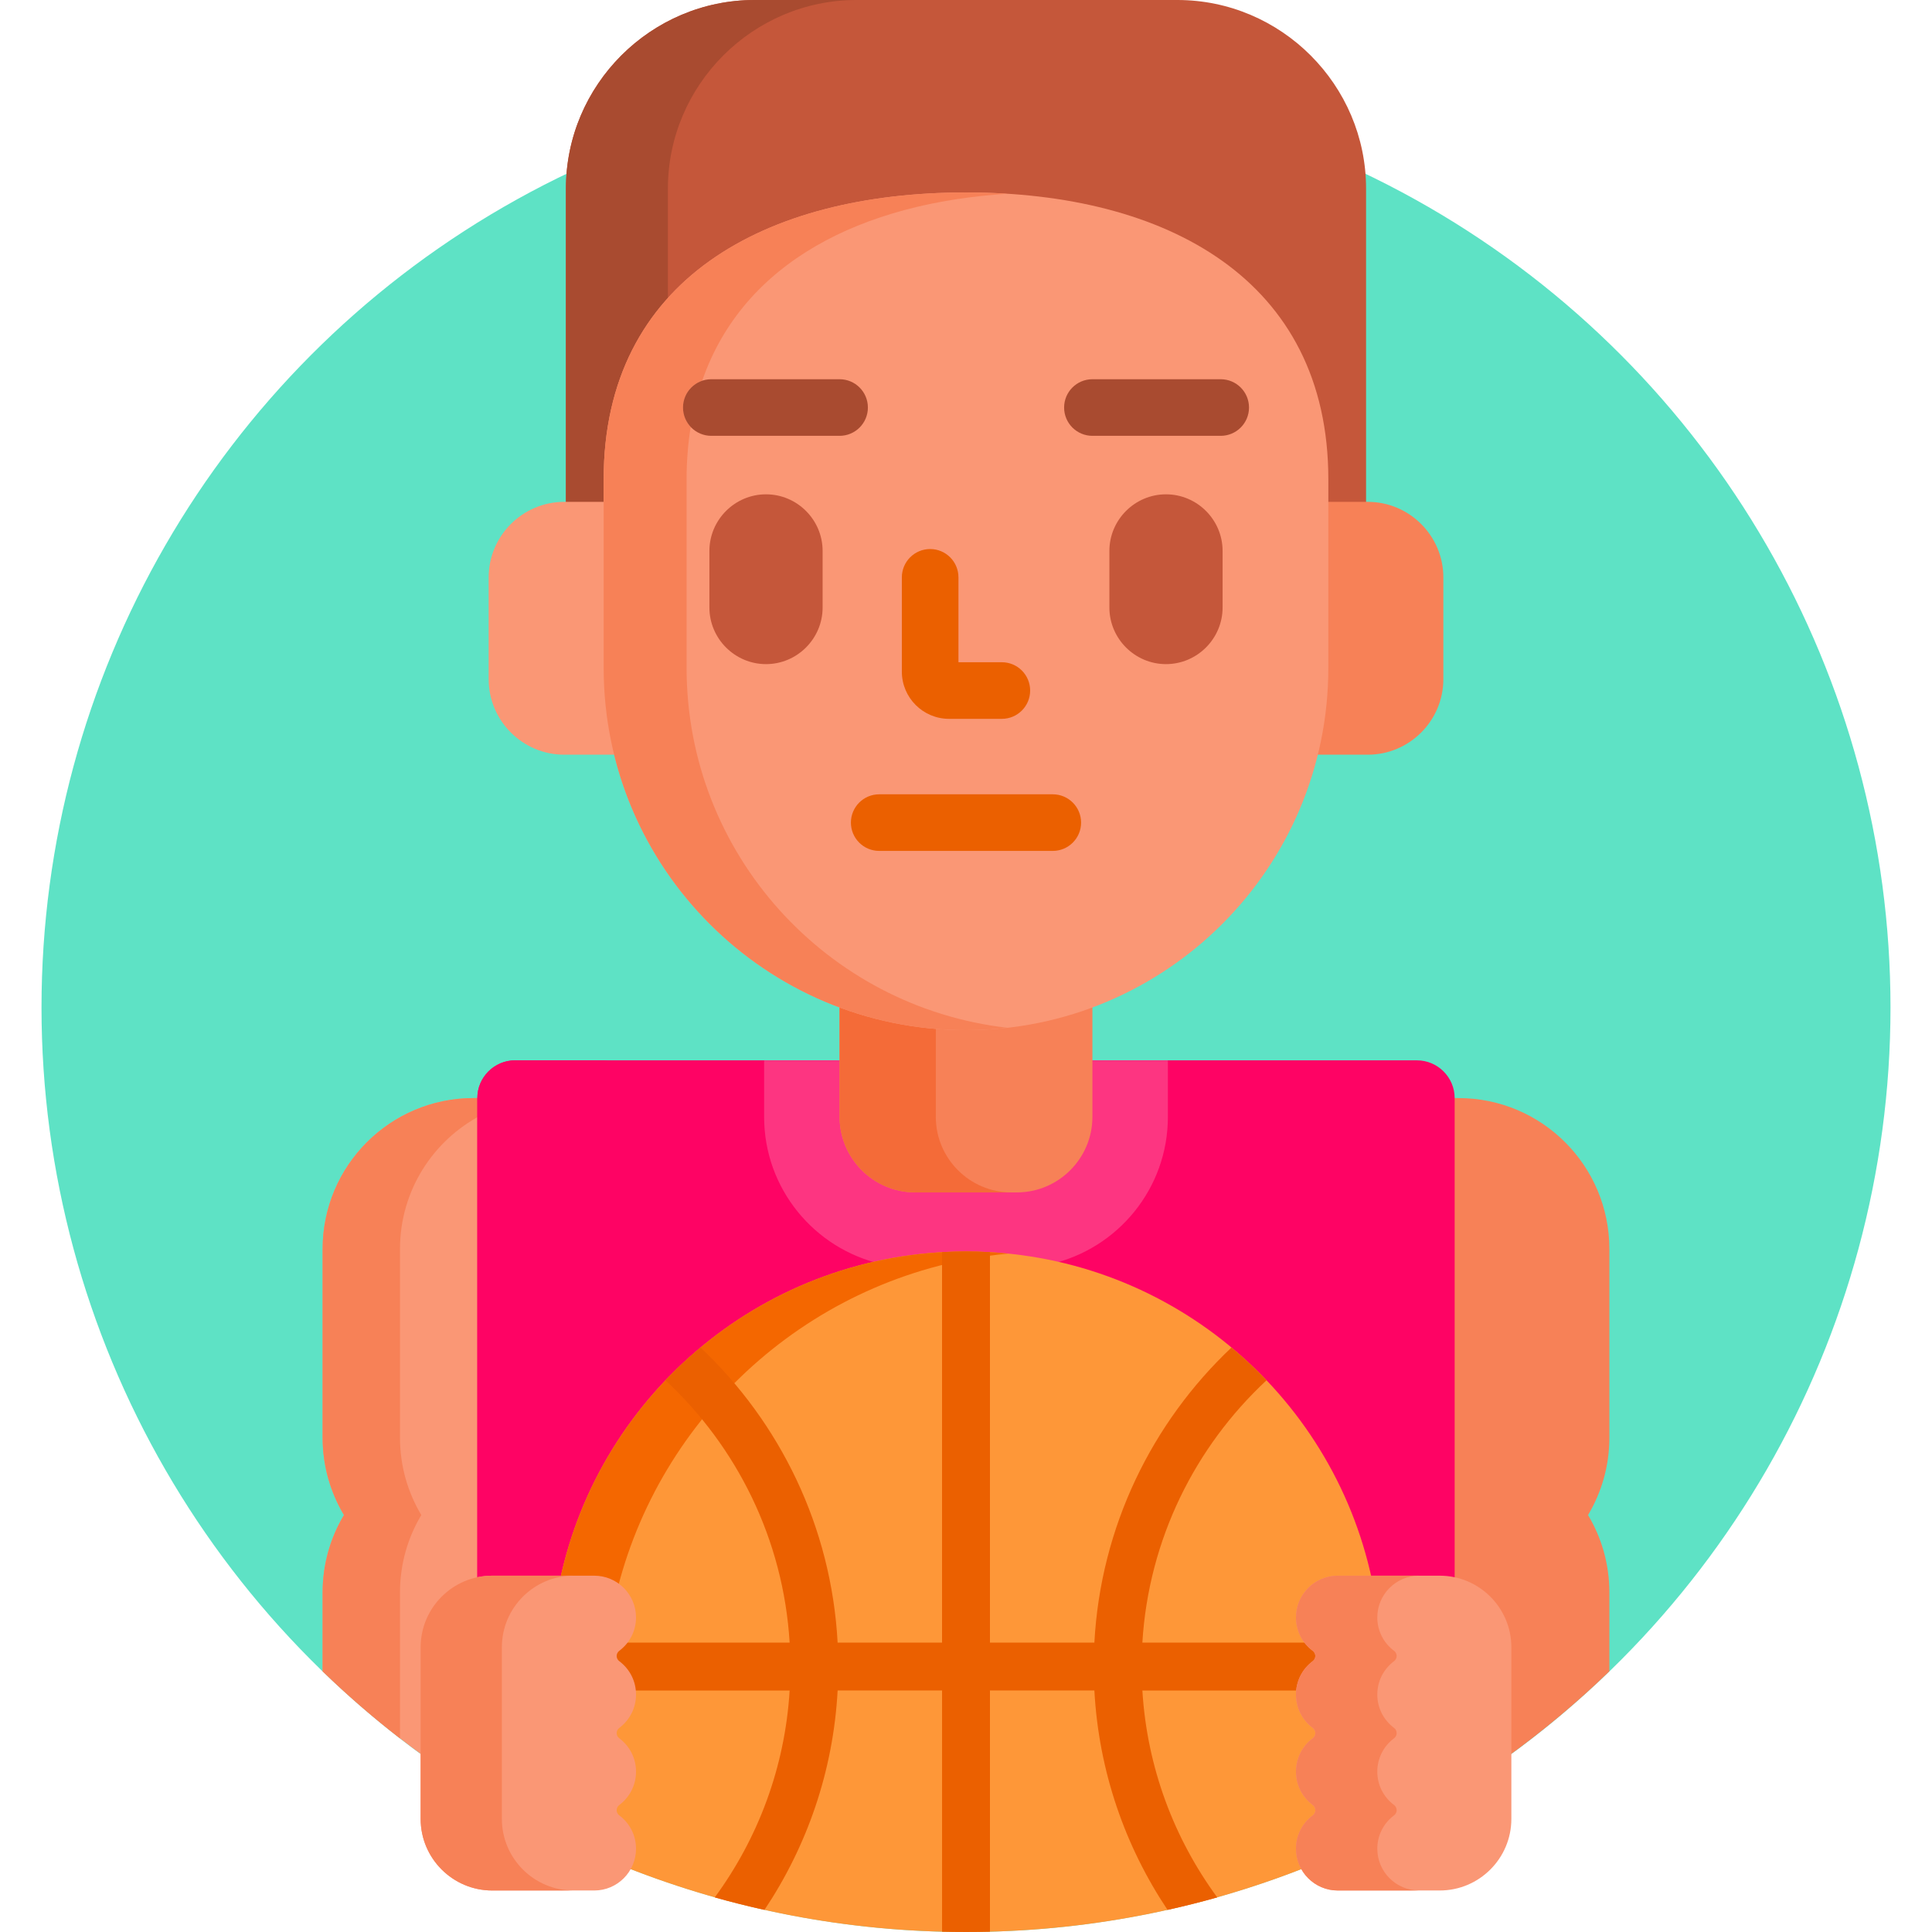 <svg id="Capa_1" enable-background="new 0 0 512 512" height="512" viewBox="0 0 512 512" width="512" xmlns="http://www.w3.org/2000/svg"><circle cx="256" cy="267" fill="#5ee2c5" r="245"/><path d="m426.5 331c0-22.091-17.909-40-40-40h-2v127.836c8.51 1.413 15.025 8.805 15.025 17.708v28.982c9.526-6.895 18.55-14.442 26.975-22.609v-20.917c0-7.494-2.066-14.504-5.652-20.5 3.586-5.996 5.652-13.006 5.652-20.5z" fill="#f78157"/><path d="m112.475 436.544c0-8.904 6.516-16.296 15.025-17.708v-127.836h-2c-22.091 0-40 17.909-40 40v50c0 7.494 2.066 14.504 5.652 20.5-3.586 5.996-5.652 13.006-5.652 20.5v20.918c8.425 8.167 17.448 15.714 26.975 22.609z" fill="#fa9775"/><path d="m127.5 295.538v-4.538h-2c-22.091 0-40 17.909-40 40v50c0 7.494 2.066 14.504 5.652 20.5-3.586 5.996-5.652 13.006-5.652 20.5v20.918c6.495 6.296 13.342 12.23 20.5 17.783v-38.701c0-7.494 2.066-14.504 5.652-20.5-3.586-5.996-5.652-13.006-5.652-20.5v-50c0-15.415 8.725-28.784 21.5-35.462z" fill="#f78157"/><path d="m130.446 418.573h19.006l.175-.782c5.313-23.788 18.726-45.393 37.767-60.838 19.318-15.669 43.683-24.298 68.605-24.298s49.288 8.629 68.605 24.298c19.042 15.445 32.454 37.051 37.767 60.838l.175.782h19.006c1.357 0 2.674.164 3.946.451v-128.024c0-5.5-4.5-10-10-10h-239c-5.5 0-10 4.5-10 10v128.023c1.274-.286 2.591-.45 3.948-.45z" fill="#fe0364"/><path d="m130.446 418.573h19.006l.175-.782c.666-2.979 1.458-5.923 2.373-8.826v-117.965c0-5.5 4.5-10 10-10h-25.5c-5.5 0-10 4.5-10 10v128.023c1.272-.286 2.589-.45 3.946-.45z" fill="#fe0364"/><path d="m160.977 134v-6.977c0-24.784 9.321-43.99 27.704-57.084 16.478-11.736 39.756-17.939 67.319-17.939s50.841 6.203 67.318 17.939c18.383 13.094 27.705 32.3 27.705 57.084v6.977h11v-84c0-27.5-22.5-50-50-50h-112.046c-27.5 0-50 22.5-50 50v84z" fill="#c5573a"/><path d="m160.977 134v-6.977c0-18.819 5.388-34.413 16.023-46.566v-30.457c0-27.5 22.5-50 50-50h-27.023c-27.5 0-50 22.5-50 50v84z" fill="#a94b30"/><path d="m160.977 176.977v-43.977h-11.477c-11 0-20 9-20 20v27c0 11 9 20 20 20h14.303c-1.842-7.374-2.826-15.085-2.826-23.023z" fill="#fa9775"/><path d="m362.5 133h-11.477v43.977c0 7.937-.984 15.648-2.826 23.023h14.303c11 0 20-9 20-20v-27c0-11-9-20-20-20z" fill="#f78157"/><path d="m233.634 334.997c7.322-1.539 14.817-2.343 22.366-2.343s15.044.804 22.366 2.343c17.802-4.046 31.134-19.988 31.134-38.997v-15h-107v15c0 19.009 13.332 34.951 31.134 38.997z" fill="#fd3581"/><path d="m256 272c-11.73 0-23.029-2.144-33.5-6.07v30.07c0 11 9 20 20 20h27c11 0 20-9 20-20v-30.07c-10.471 3.926-21.77 6.07-33.5 6.07z" fill="#f78157"/><path d="m248 296v-24.335c-8.873-.738-17.431-2.709-25.5-5.736v30.071c0 11 9 20 20 20h25.5c-11 0-20-9-20-20z" fill="#f46b38"/><path d="m352.023 176.977c0 53.032-42.991 96.023-96.023 96.023-53.032 0-96.023-42.991-96.023-96.023v-49.955c0-53.031 42.991-76.022 96.023-76.022 53.032 0 96.023 22.991 96.023 76.023z" fill="#fa9775"/><path d="m181.954 176.977v-49.955c0-4.888.379-9.511 1.085-13.894-1.261-1.341-2.039-3.142-2.039-5.128 0-3.298 2.131-6.092 5.09-7.097 10.927-31.576 42.459-47.125 80.899-49.558-3.607-.228-7.272-.345-10.989-.345-53.032 0-96.023 22.991-96.023 76.023v49.955c0 53.031 42.991 96.022 96.023 96.022 3.717 0 7.382-.219 10.988-.63-47.855-5.453-85.034-46.078-85.034-95.393z" fill="#f78157"/><path d="m218 161c0 8.25-6.75 15-15 15-8.25 0-15-6.75-15-15v-15c0-8.25 6.75-15 15-15 8.25 0 15 6.75 15 15z" fill="#c5573a"/><path d="m324 161c0 8.25-6.75 15-15 15-8.25 0-15-6.75-15-15v-15c0-8.25 6.75-15 15-15 8.25 0 15 6.75 15 15z" fill="#c5573a"/><path d="m265.5 190.5h-14c-6.893 0-12.5-5.607-12.5-12.5v-25c0-4.142 3.358-7.5 7.5-7.5s7.5 3.358 7.5 7.5v22.5h11.5c4.142 0 7.5 3.358 7.5 7.5s-3.358 7.5-7.5 7.5z" fill="#eb6000"/><path d="m279 225.5h-46c-4.142 0-7.5-3.358-7.5-7.5s3.358-7.5 7.5-7.5h46c4.142 0 7.5 3.358 7.5 7.5s-3.358 7.5-7.5 7.5z" fill="#eb6000"/><path d="m222.5 115.5h-34c-4.142 0-7.5-3.358-7.5-7.5s3.358-7.5 7.5-7.5h34c4.142 0 7.5 3.358 7.5 7.5s-3.358 7.5-7.5 7.5z" fill="#a94b30"/><path d="m323.5 115.5h-34c-4.142 0-7.5-3.358-7.5-7.5s3.358-7.5 7.5-7.5h34c4.142 0 7.5 3.358 7.5 7.5s-3.358 7.5-7.5 7.5z" fill="#a94b30"/><path d="m344.447 489.933c0-3.191 1.476-6.126 4.049-8.054.678-.509 1.082-1.317 1.082-2.163s-.404-1.655-1.081-2.163c-2.574-1.927-4.049-4.862-4.049-8.053 0-3.19 1.476-6.125 4.049-8.052.677-.507 1.082-1.315 1.082-2.163 0-.845-.404-1.653-1.081-2.161-2.574-1.929-4.05-4.864-4.05-8.055 0-3.19 1.476-6.126 4.049-8.053.678-.508 1.082-1.316 1.082-2.162s-.404-1.655-1.081-2.163c-2.574-1.928-4.049-4.862-4.049-8.052 0-5.551 4.516-10.067 10.067-10.067h9.052c-10.608-49.668-54.735-86.918-107.568-86.918s-96.96 37.25-107.566 86.919h9.052c5.551 0 10.067 4.516 10.067 10.067 0 3.19-1.476 6.125-4.049 8.052-.678.508-1.082 1.317-1.082 2.164 0 .846.404 1.654 1.081 2.162 2.574 1.928 4.049 4.864 4.049 8.054s-1.476 6.126-4.049 8.054c-.678.509-1.082 1.317-1.082 2.162 0 .847.405 1.656 1.082 2.163 2.573 1.927 4.048 4.862 4.048 8.052 0 3.191-1.476 6.125-4.048 8.052-.678.508-1.082 1.317-1.082 2.163 0 .845.404 1.653 1.081 2.162 2.574 1.929 4.05 4.864 4.05 8.055 0 1.838-.503 3.557-1.367 5.042 27.814 10.967 58.104 17.023 89.815 17.023s62-6.056 89.815-17.025c-.864-1.485-1.368-3.204-1.368-5.042z" fill="#fe9738"/><path d="m148.434 418.573h9.052c2.355 0 4.52.819 6.236 2.179 12.217-47.628 53.25-83.704 103.421-88.54-3.665-.369-7.381-.559-11.143-.559-52.833.001-96.96 37.251-107.566 86.92z" fill="#f46700"/><path d="m344.509 448c.292-2.77 1.705-5.273 3.987-6.983.678-.508 1.082-1.316 1.082-2.162s-.404-1.655-1.081-2.163c-.554-.415-1.045-.884-1.494-1.384h-44.265c1.663-27.386 14.009-51.931 32.911-69.521-2.926-3.071-6.03-5.969-9.291-8.685-21.028 19.867-34.677 47.468-36.337 78.206h-27.675v-103.468c-2.101-.119-4.215-.186-6.346-.186s-4.245.067-6.346.186v103.467h-27.675c-1.661-30.738-15.309-58.339-36.337-78.206-3.261 2.716-6.365 5.614-9.291 8.685 18.902 17.59 31.249 42.135 32.911 69.521h-44.265c-.448.5-.94.969-1.493 1.384-.678.508-1.082 1.317-1.082 2.164 0 .846.404 1.654 1.081 2.162 2.283 1.71 3.696 4.214 3.987 6.983h41.771c-1.24 20.43-8.429 39.277-19.847 54.837 4.342 1.224 8.737 2.32 13.174 3.306 11.246-16.82 18.233-36.718 19.391-58.144h27.675v63.919c2.109.054 4.224.081 6.346.081s4.237-.027 6.346-.081v-63.918h27.675c1.158 21.426 8.145 41.323 19.391 58.144 4.437-.986 8.832-2.083 13.174-3.306-11.418-15.56-18.607-34.407-19.847-54.837h41.77z" fill="#eb6000"/><path d="m130.446 501c-10.461 0-18.972-8.511-18.972-18.972v-45.483c0-10.461 8.511-18.972 18.972-18.972h27.039c6.102 0 11.067 4.965 11.067 11.067 0 3.509-1.622 6.734-4.449 8.852-.428.321-.682.827-.682 1.363s.253 1.04.682 1.362c2.828 2.119 4.449 5.346 4.449 8.854s-1.622 6.735-4.449 8.854c-.428.322-.682.826-.682 1.362s.253 1.042.682 1.362c2.828 2.118 4.449 5.344 4.449 8.853s-1.622 6.735-4.449 8.852c-.428.321-.682.826-.682 1.363 0 .536.253 1.04.682 1.362 2.828 2.118 4.449 5.345 4.449 8.854 0 6.101-4.965 11.067-11.067 11.067z" fill="#fa9775"/><path d="m133 482.028v-45.483c0-10.461 8.511-18.972 18.972-18.972h-21.525c-10.461 0-18.972 8.51-18.972 18.972v45.483c0 10.461 8.511 18.972 18.972 18.972h21.525c-10.461 0-18.972-8.511-18.972-18.972z" fill="#f78157"/><path d="m381.554 500.999c10.461 0 18.972-8.51 18.972-18.971v-45.483c0-10.461-8.511-18.972-18.972-18.972h-27.039c-6.102 0-11.067 4.965-11.067 11.067 0 3.509 1.621 6.734 4.449 8.852.428.321.682.827.682 1.363s-.253 1.04-.682 1.362c-2.828 2.119-4.449 5.346-4.449 8.854s1.621 6.735 4.449 8.854c.428.322.682.826.682 1.362s-.253 1.042-.682 1.362c-2.828 2.118-4.449 5.344-4.449 8.853s1.621 6.735 4.449 8.852c.428.321.682.826.682 1.363 0 .536-.253 1.04-.682 1.362-2.828 2.118-4.449 5.345-4.449 8.854 0 6.101 4.965 11.066 11.067 11.066z" fill="#fa9775"/><path d="m365 489.933c0-3.509 1.622-6.736 4.449-8.854.428-.322.682-.826.682-1.362 0-.537-.253-1.042-.682-1.363-2.828-2.117-4.449-5.344-4.449-8.852s1.622-6.734 4.449-8.853c.428-.32.682-.827.682-1.362 0-.536-.253-1.04-.682-1.362-2.828-2.119-4.449-5.346-4.449-8.854s1.622-6.735 4.449-8.854c.428-.321.682-.826.682-1.362 0-.537-.253-1.042-.682-1.363-2.828-2.118-4.449-5.343-4.449-8.852 0-6.102 4.965-11.067 11.067-11.067h-21.553c-6.102 0-11.067 4.965-11.067 11.067 0 3.509 1.621 6.734 4.449 8.852.428.321.682.827.682 1.363s-.253 1.04-.682 1.362c-2.828 2.119-4.449 5.346-4.449 8.854s1.621 6.735 4.449 8.854c.428.322.682.826.682 1.362s-.253 1.042-.682 1.362c-2.828 2.118-4.449 5.344-4.449 8.853s1.621 6.735 4.449 8.852c.428.321.682.826.682 1.363 0 .536-.253 1.04-.682 1.362-2.828 2.118-4.449 5.345-4.449 8.854 0 6.101 4.965 11.066 11.067 11.066h21.553c-6.102 0-11.067-4.965-11.067-11.066z" fill="#f78157"/></svg>